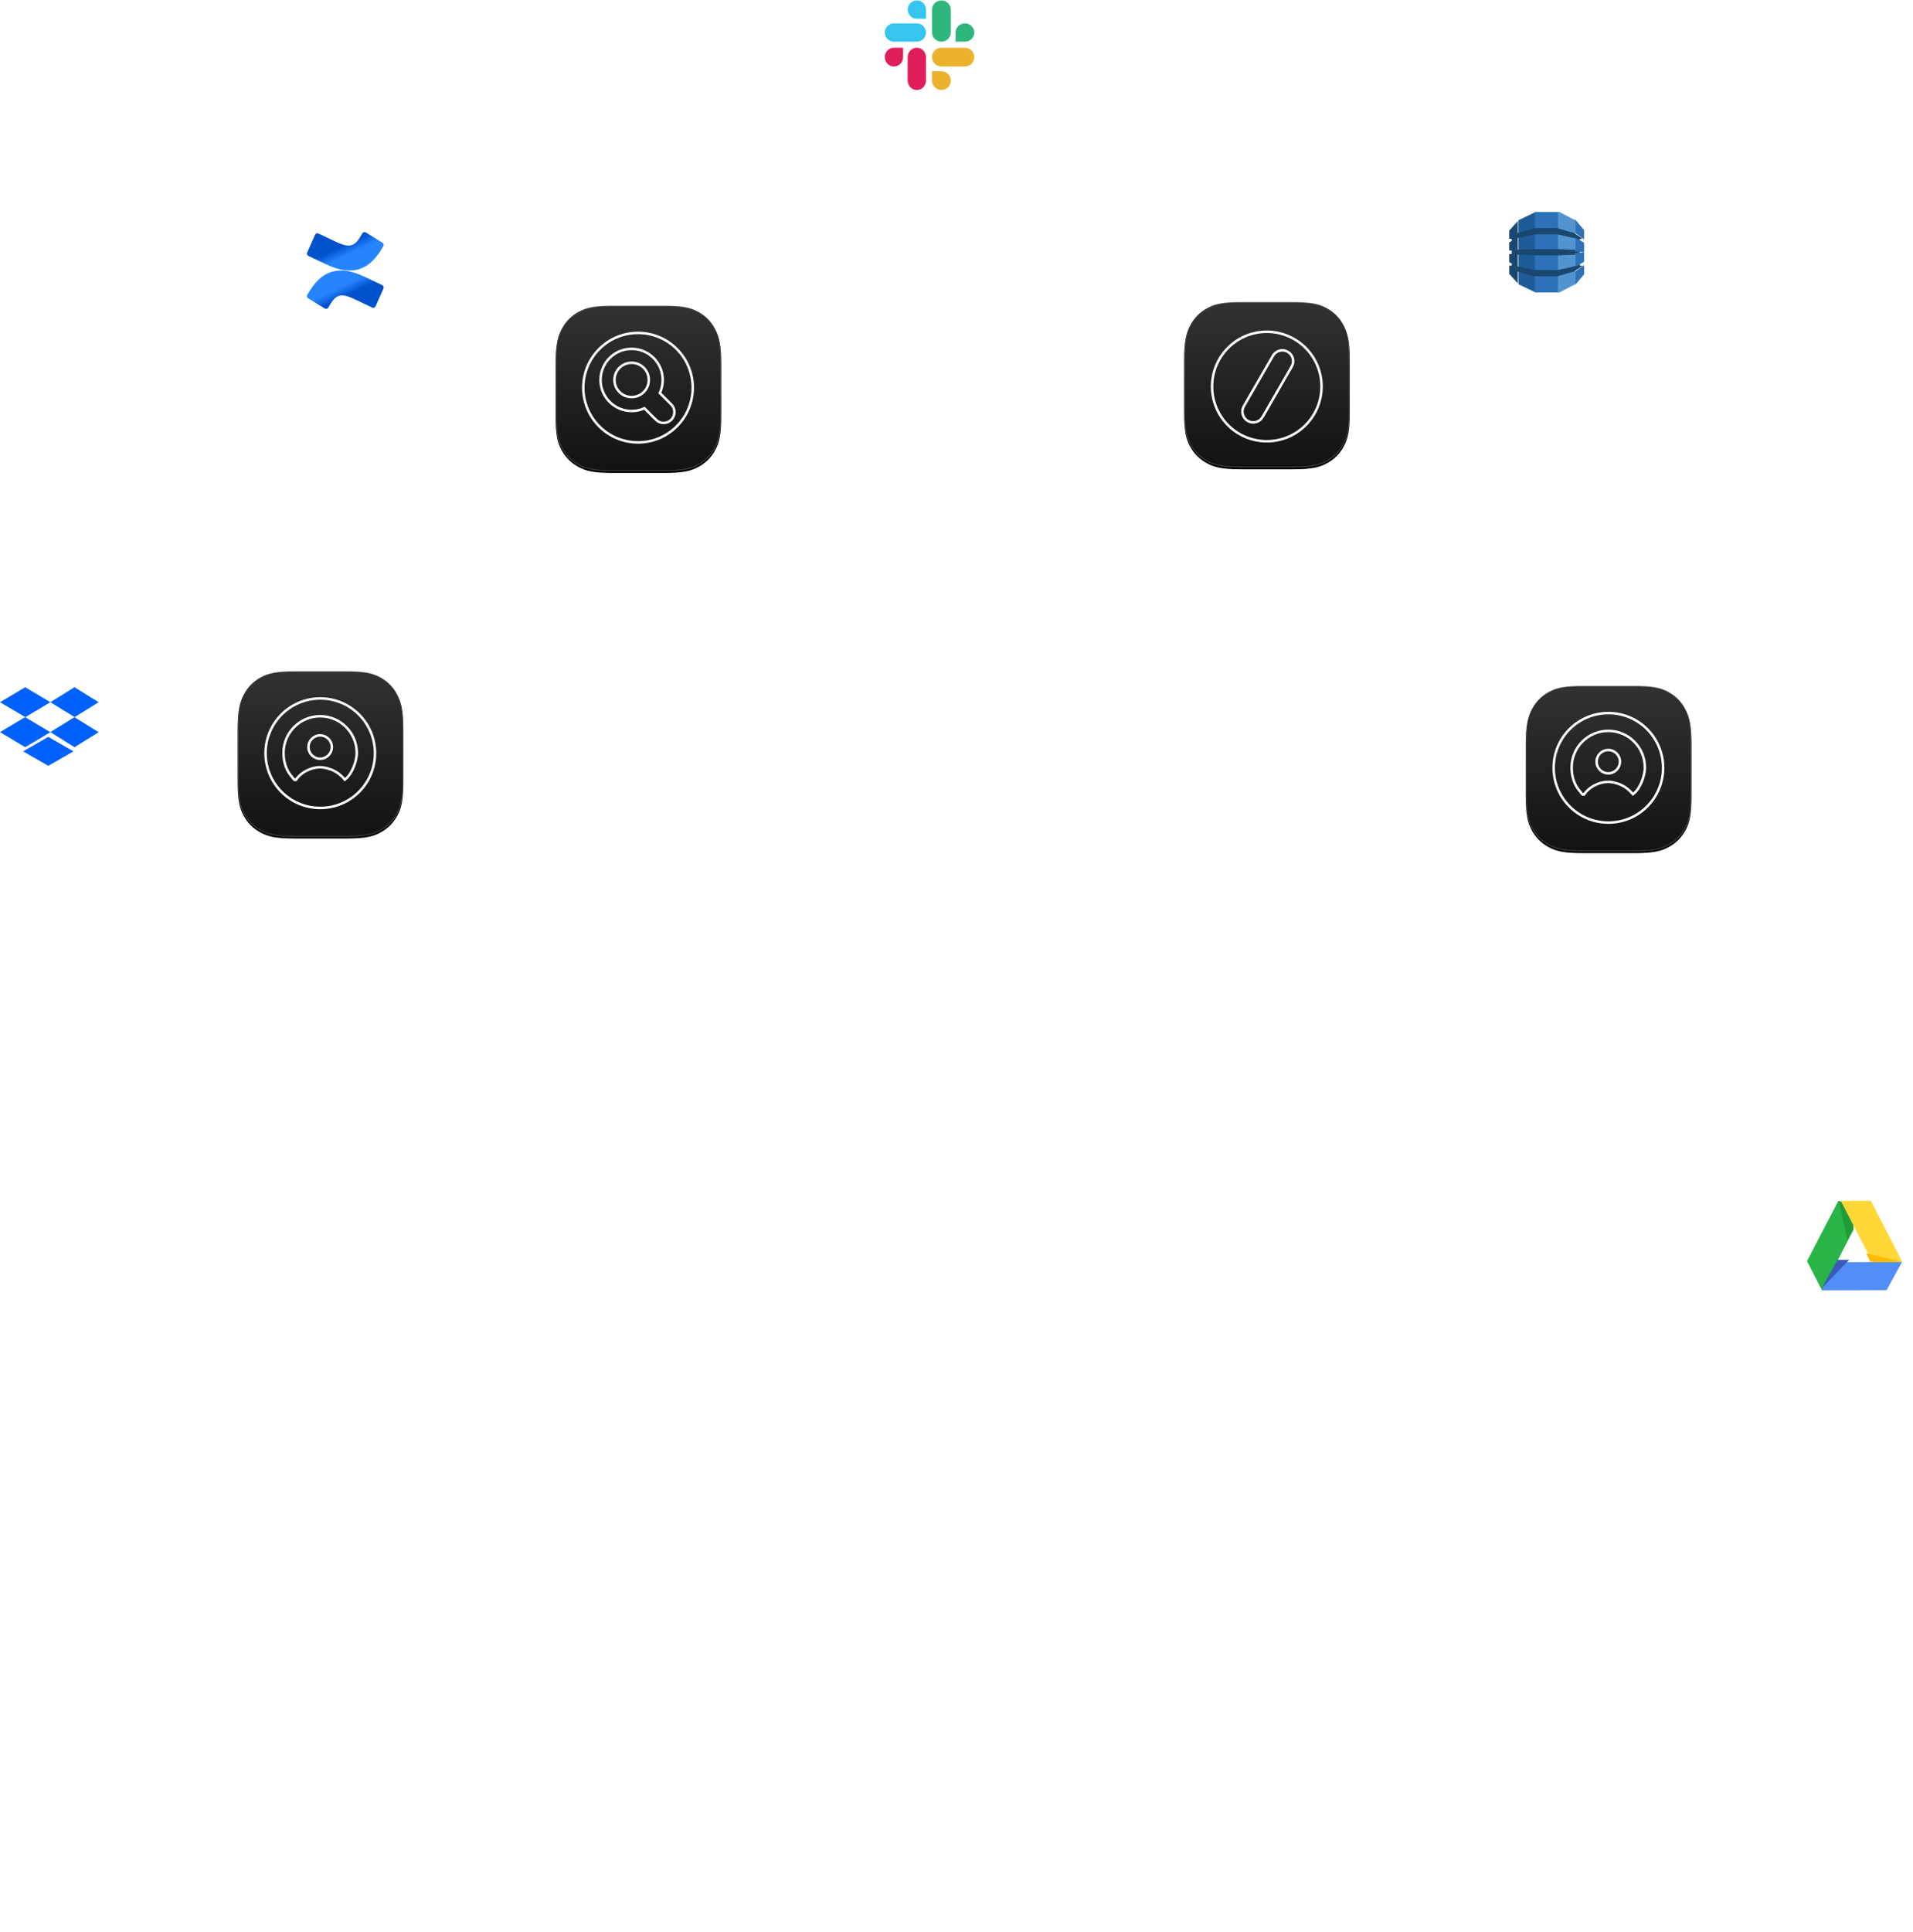 <?xml version="1.0" encoding="UTF-8"?>
<svg width="1047px" height="1057px" viewBox="0 0 1047 1057" version="1.1"
  xmlns="http://www.w3.org/2000/svg"
  xmlns:xlink="http://www.w3.org/1999/xlink">
  <!-- Generator: Sketch 54.1 (76490) - https://sketchapp.com -->
  <title>orbits</title>
  <desc>Created with Sketch.</desc>
  <defs>
    <linearGradient x1="62.286%" y1="65.678%" x2="45.964%" y2="46.939%" id="linearGradient-1">
      <stop stop-color="#0052CC" offset="0%"></stop>
      <stop stop-color="#0052CC" offset="18%"></stop>
      <stop stop-color="#2684FF" offset="100%"></stop>
    </linearGradient>
    <linearGradient x1="37.73%" y1="34.351%" x2="54.045%" y2="53.072%" id="linearGradient-2">
      <stop stop-color="#0052CC" offset="0%"></stop>
      <stop stop-color="#0052CC" offset="18%"></stop>
      <stop stop-color="#2684FF" offset="100%"></stop>
    </linearGradient>
    <linearGradient x1="50%" y1="0%" x2="50%" y2="100%" id="linearGradient-3">
      <stop stop-color="#323232" offset="0%"></stop>
      <stop stop-color="#121212" offset="100%"></stop>
    </linearGradient>
    <path d="M31.524,0.039 L59.289,0.039 C70.237,0.039 74.207,1.179 78.21,3.32 C82.212,5.46 85.353,8.601 87.494,12.604 C89.634,16.606 90.774,20.576 90.774,31.524 L90.774,59.289 C90.774,70.237 89.634,74.207 87.494,78.21 C85.353,82.212 82.212,85.353 78.21,87.494 C74.207,89.634 70.237,90.774 59.289,90.774 L31.524,90.774 C20.576,90.774 16.606,89.634 12.604,87.494 C8.601,85.353 5.46,82.212 3.32,78.21 C1.179,74.207 0.039,70.237 0.039,59.289 L0.039,31.524 C0.039,20.576 1.179,16.606 3.32,12.604 C5.46,8.601 8.601,5.46 12.604,3.32 C16.606,1.179 20.576,0.039 31.524,0.039 Z" id="path-4"></path>
    <filter x="-2.2%" y="-1.1%" width="104.4%" height="104.4%" filterUnits="objectBoundingBox" id="filter-5">
      <feOffset dx="0" dy="1" in="SourceAlpha" result="shadowOffsetOuter1"></feOffset>
      <feGaussianBlur stdDeviation="0.5" in="shadowOffsetOuter1" result="shadowBlurOuter1"></feGaussianBlur>
      <feComposite in="shadowBlurOuter1" in2="SourceAlpha" operator="out" result="shadowBlurOuter1"></feComposite>
      <feColorMatrix values="0 0 0 0 0   0 0 0 0 0   0 0 0 0 0  0 0 0 0.429 0" type="matrix" in="shadowBlurOuter1"></feColorMatrix>
    </filter>
    <path d="M31.524,0.039 L59.289,0.039 C70.237,0.039 74.207,1.179 78.21,3.32 C82.212,5.46 85.353,8.601 87.494,12.604 C89.634,16.606 90.774,20.576 90.774,31.524 L90.774,59.289 C90.774,70.237 89.634,74.207 87.494,78.21 C85.353,82.212 82.212,85.353 78.21,87.494 C74.207,89.634 70.237,90.774 59.289,90.774 L31.524,90.774 C20.576,90.774 16.606,89.634 12.604,87.494 C8.601,85.353 5.46,82.212 3.32,78.21 C1.179,74.207 0.039,70.237 0.039,59.289 L0.039,31.524 C0.039,20.576 1.179,16.606 3.32,12.604 C5.46,8.601 8.601,5.46 12.604,3.32 C16.606,1.179 20.576,0.039 31.524,0.039 Z" id="path-6"></path>
    <filter x="-2.2%" y="-1.1%" width="104.4%" height="104.4%" filterUnits="objectBoundingBox" id="filter-7">
      <feOffset dx="0" dy="1" in="SourceAlpha" result="shadowOffsetOuter1"></feOffset>
      <feGaussianBlur stdDeviation="0.5" in="shadowOffsetOuter1" result="shadowBlurOuter1"></feGaussianBlur>
      <feComposite in="shadowBlurOuter1" in2="SourceAlpha" operator="out" result="shadowBlurOuter1"></feComposite>
      <feColorMatrix values="0 0 0 0 0   0 0 0 0 0   0 0 0 0 0  0 0 0 0.429 0" type="matrix" in="shadowBlurOuter1"></feColorMatrix>
    </filter>
    <path d="M31.524,0.039 L59.289,0.039 C70.237,0.039 74.207,1.179 78.21,3.32 C82.212,5.46 85.353,8.601 87.494,12.604 C89.634,16.606 90.774,20.576 90.774,31.524 L90.774,59.289 C90.774,70.237 89.634,74.207 87.494,78.21 C85.353,82.212 82.212,85.353 78.21,87.494 C74.207,89.634 70.237,90.774 59.289,90.774 L31.524,90.774 C20.576,90.774 16.606,89.634 12.604,87.494 C8.601,85.353 5.46,82.212 3.32,78.21 C1.179,74.207 0.039,70.237 0.039,59.289 L0.039,31.524 C0.039,20.576 1.179,16.606 3.32,12.604 C5.46,8.601 8.601,5.46 12.604,3.32 C16.606,1.179 20.576,0.039 31.524,0.039 Z" id="path-8"></path>
    <filter x="-2.2%" y="-1.1%" width="104.4%" height="104.4%" filterUnits="objectBoundingBox" id="filter-9">
      <feOffset dx="0" dy="1" in="SourceAlpha" result="shadowOffsetOuter1"></feOffset>
      <feGaussianBlur stdDeviation="0.5" in="shadowOffsetOuter1" result="shadowBlurOuter1"></feGaussianBlur>
      <feComposite in="shadowBlurOuter1" in2="SourceAlpha" operator="out" result="shadowBlurOuter1"></feComposite>
      <feColorMatrix values="0 0 0 0 0   0 0 0 0 0   0 0 0 0 0  0 0 0 0.429 0" type="matrix" in="shadowBlurOuter1"></feColorMatrix>
    </filter>
    <path d="M31.524,0.039 L59.289,0.039 C70.237,0.039 74.207,1.179 78.21,3.32 C82.212,5.46 85.353,8.601 87.494,12.604 C89.634,16.606 90.774,20.576 90.774,31.524 L90.774,59.289 C90.774,70.237 89.634,74.207 87.494,78.21 C85.353,82.212 82.212,85.353 78.21,87.494 C74.207,89.634 70.237,90.774 59.289,90.774 L31.524,90.774 C20.576,90.774 16.606,89.634 12.604,87.494 C8.601,85.353 5.46,82.212 3.32,78.21 C1.179,74.207 0.039,70.237 0.039,59.289 L0.039,31.524 C0.039,20.576 1.179,16.606 3.32,12.604 C5.46,8.601 8.601,5.46 12.604,3.32 C16.606,1.179 20.576,0.039 31.524,0.039 Z" id="path-10"></path>
    <filter x="-2.2%" y="-1.1%" width="104.4%" height="104.4%" filterUnits="objectBoundingBox" id="filter-11">
      <feOffset dx="0" dy="1" in="SourceAlpha" result="shadowOffsetOuter1"></feOffset>
      <feGaussianBlur stdDeviation="0.5" in="shadowOffsetOuter1" result="shadowBlurOuter1"></feGaussianBlur>
      <feComposite in="shadowBlurOuter1" in2="SourceAlpha" operator="out" result="shadowBlurOuter1"></feComposite>
      <feColorMatrix values="0 0 0 0 0   0 0 0 0 0   0 0 0 0 0  0 0 0 0.429 0" type="matrix" in="shadowBlurOuter1"></feColorMatrix>
    </filter>
  </defs>
  <g id="Page-1" stroke="none" stroke-width="1" fill="none" fill-rule="evenodd">
    <g id="home" transform="translate(-225, -2044)">
      <g id="second" transform="translate(-675, 902)">
        <g id="2.2" transform="translate(795, 893)">
          <g id="orbits" transform="translate(0, 158)">
            <g id="Oval-3-+-Oval-3-+-slack-+-confluence-8e69393ce1097cbeaa850c7a866df400-+-gdrive-3eb131d5b4959f28c9e8fbce4a1eea6a-+-aws-dynamodb-seeklogo.com-+-github-+-Dropbox-+-appicon-lists-+-appicon-search-+-appicon-people-+-appicon-people-Mask">
              <circle id="Oval-3" stroke="#FFFFFF" opacity="0.195" cx="631" cy="630" r="376"></circle>
              <circle id="Oval-3" stroke="#FFFFFF" opacity="0.195" cx="631" cy="630" r="517"></circle>
              <ellipse id="Oval-3" stroke="#FFFFFF" opacity="0.195" cx="626.5" cy="630" rx="235.5" ry="236"></ellipse>
              <g id="slack" transform="translate(589, 91)">
                <g id="Group" transform="translate(0, 26)" fill="#E01E5A">
                  <path d="M10.258,5.253 C10.258,8.079 8.004,10.387 5.245,10.387 C2.487,10.387 0.233,8.079 0.233,5.253 C0.233,2.428 2.487,0.119 5.245,0.119 L10.258,0.119 L10.258,5.253 Z" id="Path"></path>
                  <path d="M12.783,5.253 C12.783,2.428 15.037,0.119 17.795,0.119 C20.554,0.119 22.808,2.428 22.808,5.253 L22.808,18.108 C22.808,20.933 20.554,23.241 17.795,23.241 C15.037,23.241 12.783,20.933 12.783,18.108 L12.783,5.253 Z" id="Path"></path>
                </g>
                <g id="Group" fill="#36C5F0">
                  <path d="M17.795,10.258 C15.037,10.258 12.783,8.004 12.783,5.245 C12.783,2.487 15.037,0.233 17.795,0.233 C20.554,0.233 22.808,2.487 22.808,5.245 L22.808,10.258 L17.795,10.258 Z" id="Path"></path>
                  <path d="M17.795,12.783 C20.554,12.783 22.808,15.037 22.808,17.795 C22.808,20.554 20.554,22.808 17.795,22.808 L5.245,22.808 C2.487,22.808 0.233,20.554 0.233,17.795 C0.233,15.037 2.487,12.783 5.245,12.783 L17.795,12.783 Z" id="Path"></path>
                </g>
                <g id="Group" transform="translate(26, 0)" fill="#2EB67D">
                  <path d="M12.974,17.795 C12.974,15.037 15.282,12.783 18.108,12.783 C20.933,12.783 23.241,15.037 23.241,17.795 C23.241,20.554 20.933,22.808 18.108,22.808 L12.974,22.808 L12.974,17.795 Z" id="Path"></path>
                  <path d="M10.387,17.795 C10.387,20.554 8.079,22.808 5.253,22.808 C2.428,22.808 0.119,20.554 0.119,17.795 L0.119,5.245 C0.119,2.487 2.428,0.233 5.253,0.233 C8.079,0.233 10.387,2.487 10.387,5.245 L10.387,17.795 Z" id="Path"></path>
                </g>
                <g id="Group" transform="translate(26, 26)" fill="#ECB22E">
                  <path d="M5.253,12.974 C8.079,12.974 10.387,15.282 10.387,18.108 C10.387,20.933 8.079,23.241 5.253,23.241 C2.428,23.241 0.119,20.933 0.119,18.108 L0.119,12.974 L5.253,12.974 Z" id="Path"></path>
                  <path d="M5.253,10.387 C2.428,10.387 0.119,8.079 0.119,5.253 C0.119,2.428 2.428,0.119 5.253,0.119 L18.108,0.119 C20.933,0.119 23.241,2.428 23.241,5.253 C23.241,8.079 20.933,10.387 18.108,10.387 L5.253,10.387 Z" id="Path"></path>
                </g>
              </g>
              <g id="confluence-8e69393ce1097cbeaa850c7a866df400" transform="translate(273, 218)" fill-rule="nonzero">
                <path d="M1.586,32.048 C1.134,32.788 0.626,33.642 0.191,34.326 C-0.191,34.976 0.017,35.824 0.661,36.22 L9.722,41.792 C9.945,41.927 10.195,42 10.456,42 C10.946,42 11.402,41.739 11.656,41.319 C12.017,40.715 12.483,39.926 12.994,39.082 C16.583,33.163 20.195,33.889 26.705,36.994 L35.693,41.264 C35.881,41.354 36.086,41.399 36.291,41.399 C36.844,41.399 37.345,41.073 37.567,40.565 L41.883,30.815 C42.189,30.123 41.876,29.307 41.187,28.991 C39.292,28.098 35.519,26.323 32.122,24.687 C19.91,18.761 9.527,19.143 1.586,32.048 L1.586,32.048 Z" id="Shape" fill="url(#linearGradient-1)"></path>
                <path d="M41.809,7.694 C42.191,7.046 41.983,6.196 41.34,5.8 L32.284,0.236 C32.055,0.083 31.784,0 31.506,0 C31.009,0 30.547,0.267 30.297,0.697 C29.935,1.301 29.47,2.088 28.959,2.928 C25.373,8.842 21.762,8.117 15.257,5.016 L6.303,0.774 C6.115,0.683 5.91,0.638 5.705,0.638 C5.152,0.638 4.652,0.964 4.43,1.467 L0.117,11.205 C-0.188,11.895 0.124,12.714 0.812,13.03 C2.706,13.918 6.476,15.69 9.871,17.328 C22.103,23.239 32.479,22.843 40.415,9.966 C40.867,9.231 41.374,8.374 41.809,7.694 Z" id="Shape" fill="url(#linearGradient-2)"></path>
              </g>
              <g id="gdrive-3eb131d5b4959f28c9e8fbce4a1eea6a" transform="translate(1094, 748)" fill-rule="nonzero">
                <polygon id="Shape" fill="#28B446" points="16.469 33.099 16.044 42.42 8.211 49 0 32.995 17.135 0 25.158 6.089 25.422 15.958 25.346 16.006"></polygon>
                <polygon id="Shape" fill="#219B38" points="17.333 0 22.093 21.512 25.422 15.306 25.164 2.845"></polygon>
                <polygon id="Shape" fill="#FFD837" points="34.957 0 52 33.066 42.809 38.244 35.531 33.115 35.531 33.066 26.731 15.992 18.489 0"></polygon>
                <polygon id="Shape" fill="#518EF8" points="52 33.463 43.545 48.899 8.089 49 16.597 33.564 34.939 33.512"></polygon>
                <polygon id="Shape" fill="#3A5BBC" points="8.089 47.805 23.111 32.268 16.704 32.287"></polygon>
                <polygon id="Shape" fill="#FBBB00" points="52 33.409 32.356 28.683 34.685 33.463"></polygon>
              </g>
              <g id="aws-dynamodb-seeklogo.com" transform="translate(930.5, 207)">
                <polyline id="Path" fill="#5294CF" points="27.506 44 28.017 44 36.361 39.633 36.5 39.428 36.5 4.57 36.361 4.363 28.017 0 27.5 0 27.506 44"></polyline>
                <polyline id="Path" fill="#1F5B98" points="15.493 44 14.924 44 5.78 39.633 5.594 39.328 5.5 4.747 5.78 4.363 14.924 0 15.5 0 15.493 44"></polyline>
                <polygon id="Path" fill="#2D72B8" points="14.5 0 27.5 0 27.5 44 14.5 44"></polygon>
                <polyline id="Path" fill="#1A476F" points="40.5 21.049 40.198 20.986 35.881 20.607 35.817 20.637 26.862 20.3 14.138 20.3 5.183 20.637 5.183 14.212 5.174 14.216 5.183 14.197 14.138 12.245 26.862 12.245 35.817 14.197 39.109 15.844 39.109 14.785 40.5 14.642 40.356 14.378 35.951 11.414 35.817 11.455 26.862 8.844 14.138 8.844 5.183 11.455 5.183 5 0.5 10.162 0.5 14.671 0.536 14.646 1.891 14.785 1.891 15.866 0.5 16.566 0.5 21.052 0.536 21.049 1.891 21.068 1.891 22.951 0.722 22.967 0.5 22.947 0.5 27.435 1.891 28.139 1.891 29.232 0.558 29.37 0.5 29.329 0.5 33.837 5.183 39 5.183 32.546 14.138 35.157 26.862 35.157 35.843 32.538 35.962 32.587 40.31 29.667 40.5 29.376 39.109 29.232 39.109 28.161 38.926 28.092 35.951 29.601 35.843 29.813 26.862 31.754 26.862 31.757 14.138 31.757 14.138 31.754 5.183 29.805 5.183 23.356 14.138 23.692 14.138 23.7 26.862 23.7 35.817 23.356 36.021 23.444 40.205 23.105 40.5 22.969 39.109 22.951 39.109 21.068 40.5 21.049"></polyline>
                <polyline id="Path" fill="#2D72B8" points="36.5 32.636 36.5 40 41.5 34.109 41.5 29 36.529 32.627 36.5 32.636"></polyline>
                <polyline id="Path" fill="#2D72B8" points="36.5 30 36.529 29.993 41.5 27.248 41.5 22 36.5 22.472 36.5 30"></polyline>
                <polyline id="Path" fill="#2D72B8" points="36.529 14.007 36.5 14 36.5 21.519 41.5 22 41.5 16.741 36.529 14.007"></polyline>
                <polyline id="Path" fill="#2D72B8" points="36.529 11.393 41.5 15 41.5 9.891 36.5 4 36.5 11.364 36.529 11.374 36.529 11.393"></polyline>
              </g>
              <g id="github" transform="translate(1100, 464)" fill="#FFFFFF" fill-rule="nonzero">
                <path d="M48.512,12.508 C46.187,8.66 43.034,5.614 39.05,3.368 C35.066,1.123 30.717,0 26,0 C21.283,0 16.932,1.123 12.949,3.368 C8.966,5.614 5.812,8.66 3.487,12.508 C1.162,16.356 0,20.558 0,25.113 C0,30.586 1.653,35.507 4.96,39.878 C8.266,44.249 12.537,47.273 17.773,48.952 C18.382,49.061 18.834,48.984 19.127,48.723 C19.42,48.462 19.567,48.135 19.567,47.743 C19.567,47.677 19.561,47.089 19.55,45.977 C19.538,44.865 19.533,43.895 19.533,43.067 L18.754,43.197 C18.258,43.285 17.631,43.322 16.875,43.312 C16.119,43.301 15.335,43.225 14.523,43.083 C13.71,42.942 12.954,42.615 12.254,42.102 C11.555,41.59 11.058,40.919 10.765,40.092 L10.426,39.339 C10.201,38.838 9.846,38.282 9.36,37.672 C8.875,37.061 8.384,36.647 7.888,36.429 L7.651,36.265 C7.493,36.156 7.346,36.025 7.211,35.872 C7.075,35.72 6.974,35.567 6.906,35.415 C6.838,35.262 6.894,35.136 7.075,35.038 C7.256,34.94 7.583,34.892 8.057,34.892 L8.734,34.99 C9.185,35.077 9.744,35.338 10.41,35.774 C11.075,36.21 11.623,36.777 12.051,37.474 C12.571,38.368 13.197,39.049 13.93,39.518 C14.664,39.987 15.403,40.221 16.148,40.221 C16.892,40.221 17.535,40.166 18.077,40.058 C18.619,39.949 19.126,39.785 19.601,39.567 C19.804,38.106 20.357,36.983 21.259,36.199 C19.973,36.068 18.816,35.872 17.789,35.61 C16.763,35.348 15.702,34.923 14.607,34.334 C13.512,33.746 12.604,33.015 11.882,32.144 C11.16,31.271 10.567,30.127 10.105,28.71 C9.642,27.293 9.411,25.658 9.411,23.805 C9.411,21.167 10.303,18.921 12.086,17.068 C11.25,15.085 11.329,12.861 12.322,10.398 C12.977,10.201 13.948,10.349 15.234,10.839 C16.52,11.33 17.462,11.75 18.061,12.098 C18.659,12.447 19.138,12.742 19.5,12.981 C21.599,12.415 23.765,12.131 26,12.131 C28.234,12.131 30.401,12.415 32.5,12.981 L33.786,12.197 C34.666,11.673 35.705,11.194 36.9,10.758 C38.097,10.322 39.011,10.202 39.644,10.398 C40.659,12.862 40.749,15.085 39.914,17.069 C41.697,18.922 42.589,21.167 42.589,23.805 C42.589,25.658 42.357,27.298 41.895,28.726 C41.432,30.155 40.835,31.298 40.101,32.16 C39.367,33.021 38.453,33.746 37.359,34.334 C36.264,34.923 35.203,35.348 34.176,35.61 C33.149,35.872 31.992,36.069 30.706,36.199 C31.879,37.18 32.466,38.728 32.466,40.842 L32.466,47.742 C32.466,48.134 32.607,48.461 32.89,48.722 C33.172,48.983 33.617,49.06 34.227,48.951 C39.463,47.273 43.734,44.248 47.041,39.877 C50.346,35.506 52,30.585 52,25.113 C51.999,20.557 50.836,16.356 48.512,12.508 Z" id="Shape"></path>
              </g>
              <g id="Dropbox" transform="translate(105, 467)" fill="#0061FF" fill-rule="nonzero">
                <path d="M27.574,8.204 L13.787,16.408 L27.574,24.612 L13.787,32.816 L7.10542736e-15,24.543 L13.787,16.34 L7.10542736e-15,8.204 L13.787,0 L27.574,8.204 Z M12.638,35.079 L26.426,27.158 L40.213,35.079 L26.426,43 L12.638,35.079 Z M27.574,24.543 L40.822,16.34 L27.574,8.204 L40.752,0 L54,8.204 L40.752,16.408 L54,24.612 L40.752,32.816 L27.574,24.543 Z" id="Shape"></path>
              </g>
              <g id="appicon-lists" transform="translate(753, 256)">
                <g id="Group">
                  <g id="icon">
                    <g id="squircle2">
                      <g id="Rectangle">
                        <use fill="black" fill-opacity="1" filter="url(#filter-5)" xlink:href="#path-4"></use>
                        <path stroke-opacity="0.215" stroke="#FFFFFF" stroke-width="0.5" d="M31.524,0.289 C21.58,0.289 17.229,1.13 12.722,3.54 C8.763,5.657 5.657,8.763 3.54,12.722 C1.13,17.229 0.289,21.58 0.289,31.524 L0.289,59.289 C0.289,69.233 1.13,73.584 3.54,78.092 C5.657,82.051 8.763,85.156 12.722,87.273 C17.229,89.684 21.58,90.524 31.524,90.524 L59.289,90.524 C69.233,90.524 73.584,89.684 78.092,87.273 C82.051,85.156 85.156,82.051 87.273,78.092 C89.684,73.584 90.524,69.233 90.524,59.289 L90.524,31.524 C90.524,21.58 89.684,17.229 87.273,12.722 C85.156,8.763 82.051,5.657 78.092,3.54 C73.584,1.13 69.233,0.289 59.289,0.289 L31.524,0.289 Z" stroke-linejoin="square" fill="url(#linearGradient-3)" fill-rule="evenodd"></path>
                      </g>
                    </g>
                  </g>
                  <g id="icon-lists" transform="translate(14.585, 15.705)" stroke="#FFFFFF" stroke-width="1.36">
                    <path d="M30.745,60.725 C47.289,60.725 60.7,47.314 60.7,30.77 C60.7,14.226 47.289,0.814 30.745,0.814 C14.201,0.814 0.789,14.226 0.789,30.77 C0.789,47.314 14.201,60.725 30.745,60.725 Z M42.213,11.76 C45.044,13.395 46.015,17.015 44.38,19.847 L28.442,47.451 C26.808,50.282 23.187,51.252 20.356,49.618 C17.525,47.983 16.554,44.363 18.189,41.531 L34.127,13.927 C35.761,11.096 39.382,10.125 42.213,11.76 Z" id="icon-search"></path>
                  </g>
                </g>
              </g>
              <g id="appicon-search" transform="translate(409, 258)">
                <g id="squircle2">
                  <g id="Rectangle">
                    <use fill="black" fill-opacity="1" filter="url(#filter-7)" xlink:href="#path-6"></use>
                    <path stroke-opacity="0.215" stroke="#FFFFFF" stroke-width="0.5" d="M31.524,0.289 C21.58,0.289 17.229,1.13 12.722,3.54 C8.763,5.657 5.657,8.763 3.54,12.722 C1.13,17.229 0.289,21.58 0.289,31.524 L0.289,59.289 C0.289,69.233 1.13,73.584 3.54,78.092 C5.657,82.051 8.763,85.156 12.722,87.273 C17.229,89.684 21.58,90.524 31.524,90.524 L59.289,90.524 C69.233,90.524 73.584,89.684 78.092,87.273 C82.051,85.156 85.156,82.051 87.273,78.092 C89.684,73.584 90.524,69.233 90.524,59.289 L90.524,31.524 C90.524,21.58 89.684,17.229 87.273,12.722 C85.156,8.763 82.051,5.657 78.092,3.54 C73.584,1.13 69.233,0.289 59.289,0.289 L31.524,0.289 Z" stroke-linejoin="square" fill="url(#linearGradient-3)" fill-rule="evenodd"></path>
                  </g>
                </g>
                <g id="icon-search" transform="translate(14.56, 14.467)" stroke="#FFFFFF" stroke-width="1.36">
                  <path d="M42.56,33.567 L48.819,39.826 C51.13,42.138 51.13,45.886 48.819,48.198 C46.507,50.51 42.758,50.51 40.447,48.198 L34.147,41.899 C31.965,42.889 29.586,43.408 27.134,43.408 C17.743,43.408 10.13,35.796 10.13,26.405 C10.13,17.014 17.743,9.401 27.134,9.401 C36.525,9.401 44.138,17.014 44.138,26.405 C44.138,28.913 43.594,31.344 42.56,33.567 Z M30.635,60.591 C47.179,60.591 60.591,47.179 60.591,30.635 C60.591,14.091 47.179,0.68 30.635,0.68 C14.091,0.68 0.68,14.091 0.68,30.635 C0.68,47.179 14.091,60.591 30.635,60.591 Z M27.134,35.797 C32.321,35.797 36.527,31.592 36.527,26.405 C36.527,21.217 32.321,17.012 27.134,17.012 C21.947,17.012 17.742,21.217 17.742,26.405 C17.742,31.592 21.947,35.797 27.134,35.797 Z"></path>
                </g>
              </g>
              <g id="appicon-people" transform="translate(235, 458)">
                <g id="squircle2">
                  <g id="Rectangle">
                    <use fill="black" fill-opacity="1" filter="url(#filter-9)" xlink:href="#path-8"></use>
                    <path stroke-opacity="0.215" stroke="#FFFFFF" stroke-width="0.5" d="M31.524,0.289 C21.58,0.289 17.229,1.13 12.722,3.54 C8.763,5.657 5.657,8.763 3.54,12.722 C1.13,17.229 0.289,21.58 0.289,31.524 L0.289,59.289 C0.289,69.233 1.13,73.584 3.54,78.092 C5.657,82.051 8.763,85.156 12.722,87.273 C17.229,89.684 21.58,90.524 31.524,90.524 L59.289,90.524 C69.233,90.524 73.584,89.684 78.092,87.273 C82.051,85.156 85.156,82.051 87.273,78.092 C89.684,73.584 90.524,69.233 90.524,59.289 L90.524,31.524 C90.524,21.58 89.684,17.229 87.273,12.722 C85.156,8.763 82.051,5.657 78.092,3.54 C73.584,1.13 69.233,0.289 59.289,0.289 L31.524,0.289 Z" stroke-linejoin="square" fill="url(#linearGradient-3)" fill-rule="evenodd"></path>
                  </g>
                </g>
                <g id="icon-people" transform="translate(14.653, 14.467)" stroke="#FFFFFF" stroke-width="1.36">
                  <path d="M30.635,60.591 C47.179,60.591 60.591,47.179 60.591,30.635 C60.591,14.091 47.179,0.68 30.635,0.68 C14.091,0.68 0.68,14.091 0.68,30.635 C0.68,47.179 14.091,60.591 30.635,60.591 Z M17.383,44.978 C17.152,45.377 17.067,45.36 16.611,45.266 C16.473,45.187 16.473,45.187 16.436,45.153 C16.392,45.114 16.355,45.075 16.297,45.008 C16.218,44.918 16.093,44.767 15.918,44.553 C15.575,44.133 15.039,43.464 14.307,42.544 C11.915,39.536 10.527,35.224 10.527,30.459 C10.527,19.398 19.515,10.4 30.566,10.4 C41.616,10.4 50.605,19.398 50.605,30.459 C50.605,35.443 47.749,42.186 44.561,44.689 L44.049,45.091 L43.625,44.597 C41.644,42.291 39.007,40.38 35.998,39.373 C33.902,38.674 32.187,38.32 30.552,38.32 C27.986,38.32 25.398,39.003 22.924,40.293 C20.649,41.479 18.823,43.052 17.438,45.017 L17.383,44.978 Z M30.566,33.658 C34.089,33.658 36.956,30.791 36.956,27.268 C36.956,23.745 34.089,20.878 30.566,20.878 C27.043,20.878 24.176,23.745 24.176,27.268 C24.176,30.791 27.043,33.658 30.566,33.658 Z"></path>
                </g>
              </g>
              <g id="appicon-people" transform="translate(940, 466)">
                <g id="squircle2">
                  <g id="Rectangle">
                    <use fill="black" fill-opacity="1" filter="url(#filter-11)" xlink:href="#path-10"></use>
                    <path stroke-opacity="0.215" stroke="#FFFFFF" stroke-width="0.5" d="M31.524,0.289 C21.58,0.289 17.229,1.13 12.722,3.54 C8.763,5.657 5.657,8.763 3.54,12.722 C1.13,17.229 0.289,21.58 0.289,31.524 L0.289,59.289 C0.289,69.233 1.13,73.584 3.54,78.092 C5.657,82.051 8.763,85.156 12.722,87.273 C17.229,89.684 21.58,90.524 31.524,90.524 L59.289,90.524 C69.233,90.524 73.584,89.684 78.092,87.273 C82.051,85.156 85.156,82.051 87.273,78.092 C89.684,73.584 90.524,69.233 90.524,59.289 L90.524,31.524 C90.524,21.58 89.684,17.229 87.273,12.722 C85.156,8.763 82.051,5.657 78.092,3.54 C73.584,1.13 69.233,0.289 59.289,0.289 L31.524,0.289 Z" stroke-linejoin="square" fill="url(#linearGradient-3)" fill-rule="evenodd"></path>
                  </g>
                </g>
                <g id="icon-people" transform="translate(14.653, 14.467)" stroke="#FFFFFF" stroke-width="1.36">
                  <path d="M30.635,60.591 C47.179,60.591 60.591,47.179 60.591,30.635 C60.591,14.091 47.179,0.68 30.635,0.68 C14.091,0.68 0.68,14.091 0.68,30.635 C0.68,47.179 14.091,60.591 30.635,60.591 Z M17.383,44.978 C17.152,45.377 17.067,45.36 16.611,45.266 C16.473,45.187 16.473,45.187 16.436,45.153 C16.392,45.114 16.355,45.075 16.297,45.008 C16.218,44.918 16.093,44.767 15.918,44.553 C15.575,44.133 15.039,43.464 14.307,42.544 C11.915,39.536 10.527,35.224 10.527,30.459 C10.527,19.398 19.515,10.4 30.566,10.4 C41.616,10.4 50.605,19.398 50.605,30.459 C50.605,35.443 47.749,42.186 44.561,44.689 L44.049,45.091 L43.625,44.597 C41.644,42.291 39.007,40.38 35.998,39.373 C33.902,38.674 32.187,38.32 30.552,38.32 C27.986,38.32 25.398,39.003 22.924,40.293 C20.649,41.479 18.823,43.052 17.438,45.017 L17.383,44.978 Z M30.566,33.658 C34.089,33.658 36.956,30.791 36.956,27.268 C36.956,23.745 34.089,20.878 30.566,20.878 C27.043,20.878 24.176,23.745 24.176,27.268 C24.176,30.791 27.043,33.658 30.566,33.658 Z"></path>
                </g>
              </g>
            </g>
          </g>
        </g>
      </g>
    </g>
  </g>
</svg>
